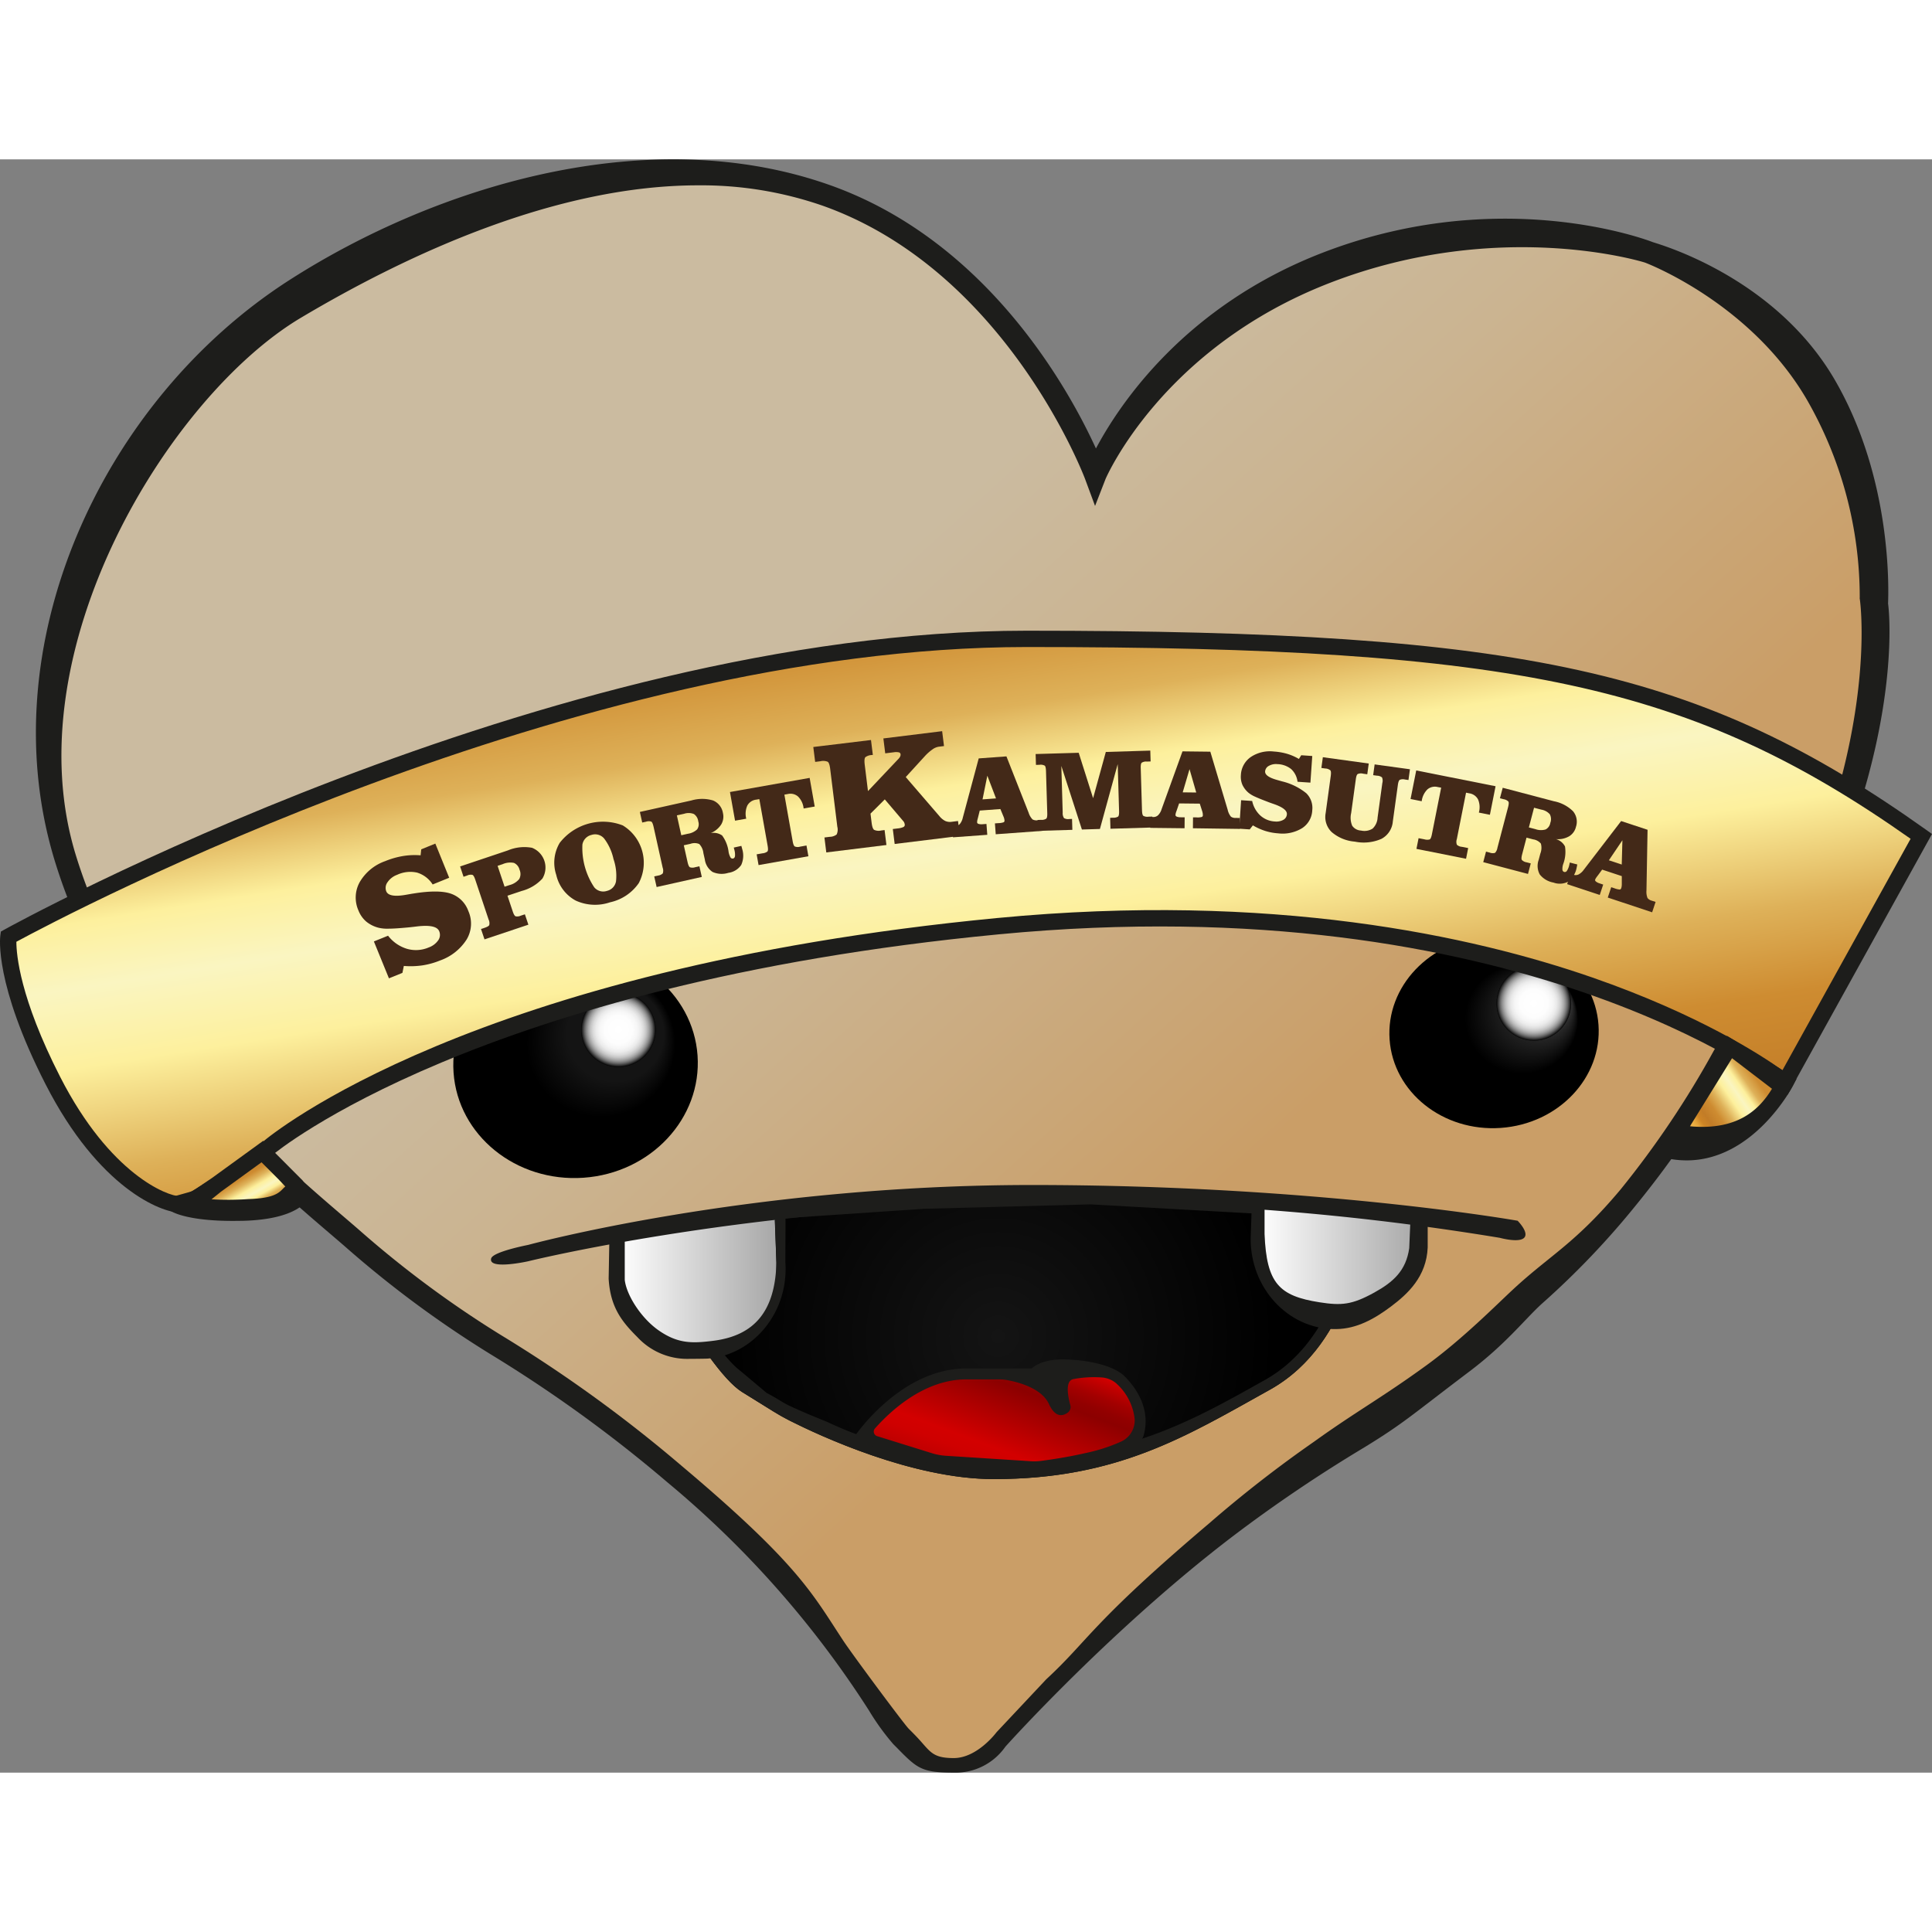 <svg xmlns="http://www.w3.org/2000/svg" xmlns:xlink="http://www.w3.org/1999/xlink" width="354.021" height="354.021" viewBox="0 0 354.021 295.619"><rect x="0" y="0" width="354.021" height="295.619" fill="#808080" stroke="none"/><defs><linearGradient id="a" x1="0.185" y1="0.04" x2="0.866" y2="0.696" gradientUnits="objectBoundingBox"><stop offset="0.358" stop-color="#cbbba0"/><stop offset="0.498" stop-color="#cbb491"/><stop offset="0.763" stop-color="#caa06b"/><stop offset="0.789" stop-color="#ca9e67"/></linearGradient><radialGradient id="b" cx="0.5" cy="0.5" r="0.97" gradientTransform="translate(0.304) scale(0.392 1)" gradientUnits="objectBoundingBox"><stop offset="0" stop-color="#141414"/><stop offset="1"/></radialGradient><linearGradient id="c" y1="0.5" x2="1" y2="0.5" gradientUnits="objectBoundingBox"><stop offset="0" stop-color="#fff"/><stop offset="1" stop-color="#a7a7a7"/></linearGradient><linearGradient id="d" x1="0" y1="0.5" x2="1" y2="0.5" xlink:href="#c"/><linearGradient id="e" x1="0.032" y1="1.033" x2="0.925" y2="0.152" gradientUnits="objectBoundingBox"><stop offset="0" stop-color="#630000"/><stop offset="0.024" stop-color="#710000"/><stop offset="0.096" stop-color="#940000"/><stop offset="0.168" stop-color="#b00000"/><stop offset="0.241" stop-color="#c30000"/><stop offset="0.315" stop-color="#cf0000"/><stop offset="0.389" stop-color="#d30000"/><stop offset="0.689" stop-color="#9a0000"/><stop offset="0.761" stop-color="#8c0000"/><stop offset="0.811" stop-color="#920000"/><stop offset="0.879" stop-color="#a30000"/><stop offset="0.956" stop-color="#c00000"/><stop offset="1" stop-color="#d30000"/></linearGradient><radialGradient id="f" cx="0.488" cy="0.488" fx="0.781" fy="0.286" r="0.518" gradientTransform="translate(0.034) scale(0.933 1)" gradientUnits="objectBoundingBox"><stop offset="0.403" stop-color="#141414"/><stop offset="0.621"/></radialGradient><radialGradient id="g" cx="0.581" cy="0.456" fx="0.36" fy="0.687" r="0.345" gradientTransform="matrix(-0.882, -0.274, 0.246, -0.939, 0.981, 1.044)" gradientUnits="objectBoundingBox"><stop offset="0.199" stop-color="#3f3f3f"/><stop offset="0.843"/></radialGradient><radialGradient id="h" cx="0.5" cy="0.5" r="0.5" gradientUnits="objectBoundingBox"><stop offset="0" stop-color="#fff"/><stop offset="0.373" stop-color="#fdfdfd"/><stop offset="0.507" stop-color="#f6f6f6"/><stop offset="0.603" stop-color="#ebebeb"/><stop offset="0.68" stop-color="#dadada"/><stop offset="0.746" stop-color="#c4c4c4"/><stop offset="0.805" stop-color="#a8a8a8"/><stop offset="0.858" stop-color="#888"/><stop offset="0.907" stop-color="#626262"/><stop offset="0.952" stop-color="#373737"/><stop offset="0.993" stop-color="#090909"/><stop offset="1"/></radialGradient><radialGradient id="i" cx="0.5" cy="0.5" r="0.5" xlink:href="#h"/><linearGradient id="j" x1="0.117" y1="-0.159" x2="0.849" y2="1.26" gradientUnits="objectBoundingBox"><stop offset="0" stop-color="#b4691e"/><stop offset="0.083" stop-color="#ce8c31"/><stop offset="0.179" stop-color="#ce8c31"/><stop offset="0.273" stop-color="#deb159"/><stop offset="0.342" stop-color="#fdf09d"/><stop offset="0.406" stop-color="#faf5c1"/><stop offset="0.484" stop-color="#fdf09d"/><stop offset="0.587" stop-color="#deb159"/><stop offset="0.672" stop-color="#ce8c31"/><stop offset="0.772" stop-color="#c27c27"/><stop offset="0.834" stop-color="#cd8425"/><stop offset="0.883" stop-color="#e4a339"/><stop offset="0.931" stop-color="#efb449"/><stop offset="1" stop-color="#b6691e"/></linearGradient><linearGradient id="k" x1="0.906" y1="0.988" x2="0.189" y2="0.272" xlink:href="#j"/><linearGradient id="l" x1="0.898" y1="0.219" x2="-0.044" y2="0.815" xlink:href="#j"/></defs><g transform="translate(-214.26 -199.251)"><path d="M381.87,490.81l-8.64-11.04-12.78-17.54L347,448.77l-9-8.61-25.42-17.73-26.13-18.05-21.74-21.35-9.5-9.5L237.1,350.85l-10.45-21.14-4.13-21.13L223.81,292l4.64-14.16,5.16-13.68,12.13-20.39,12.24-12.23,17.96-11.77,19.87-9.8,22.83-5.96,11.67-2.24,14.53-.32,16,2.56,14.71,5.96,11.87,8,9.7,9.7,8.25,11.23,7.34,11.84,2.06,5.42,7.51-11.19,14.55-14.55,15.11-9.61,20.77-6.77,15.32-1.12h13.93l15.92,3.59,17.04,9.32,11.51,11.51,8.6,14.68,3.16,27.35-1.35,19.37-3.29,14.3-22.11,48.8-16.02,24.6-20.1,20.09L479.95,419.6l-8.55,8.03-12.05,6.85L439.03,448.7l-16.85,14.69-11.59,11.59-8.76,8.76-4.99,5.97-4.26,2.9-5.1.91-4.58-.71Z" fill="url(#a)"/><path d="M389.03,494.87c-5.73,0-6.65-.73-10.07-4.2-.31-.32-.65-.66-1.02-1.03a44.311,44.311,0,0,1-4.45-6.16,181.011,181.011,0,0,0-36.84-41.73,251.991,251.991,0,0,0-31.54-22.96,195.619,195.619,0,0,1-27.52-20.23c-.87-.76-1.88-1.62-2.99-2.57-12.91-11.04-39.77-34.03-50.25-68.02-12.15-39.4,8.47-84.52,43.02-106.65,27.03-17.31,65.84-29.06,98.91-17.37,29.01,10.26,43.96,37.69,48.8,48.28,4.33-8.15,16.34-26.15,41.56-35.88,32.48-12.52,59.35-2.37,60.48-1.93.81.3,22.34,6.18,33.42,25.36,10.52,18.22,9.77,38.66,9.69,40.87.46,3.3,3.23,37.06-28.37,83.77a172.246,172.246,0,0,1-17.6,26.19,149.783,149.783,0,0,1-17.52,18.38c-3.19,2.93-6.54,7.32-13.21,12.36-10.8,8.16-11.89,9.39-19.27,13.92A267.158,267.158,0,0,0,440,451.68c-21.49,16.41-39.92,36.66-41.51,38.43A11.135,11.135,0,0,1,389.03,494.87ZM342.19,204.01c-25.75,0-52.7,12.32-72.78,24.26-24.1,14.33-52.84,60.94-41.24,98.53,10.15,32.89,36.41,55.36,49.03,66.16,1.12.96,2.14,1.83,3.02,2.6a191.446,191.446,0,0,0,27.03,19.86,255.169,255.169,0,0,1,31.97,23.28c21.44,18.06,23.91,23.42,29.56,31.99,1.72,2.6,11.12,15.26,11.99,16.13.38.38.73.73,1.04,1.05,2.91,2.95,2.96,4.33,7.22,4.33,4.32,0,7.82-4.71,7.84-4.74l9.1-9.69c7.85-7.25,8.16-10.18,29.81-28.54a227.176,227.176,0,0,1,19.26-15c7.81-5.61,12.28-7.96,20.52-13.94,6.8-4.93,13.05-11.3,16.26-14.25,6.69-6.14,11.15-8.21,19.37-18a170.98,170.98,0,0,0,17.18-25.59l.11-.18c31.63-46.69,26.64-82.03,26.58-82.38l-.03-.2.01-.21a72.7,72.7,0,0,0-9.61-36.06c-10.33-17.89-29.54-25.18-29.74-25.25-.29-.11-26.64-8.27-57.62,3.67-30.86,11.9-41.14,35.76-41.24,36.01l-1.91,4.91-1.83-4.94c-.14-.38-14.44-38.18-48.15-50.1A67.871,67.871,0,0,0,342.19,204.01Z" fill="#1d1d1b"/><path d="M355.92,428.65c1,.62,2.02,1.2,3.07,1.73,5.45,2.75,22.49,10.7,37.35,10.7,22.69,0,35.22-7.81,50.6-16.37,15.63-8.7,17-29.65,17-29.65l-7.23-3.92-42.59-2.39-30.67.81-29.89,2.02-23.25,3.49s12.95,25.71,19.93,30.06Z" fill="url(#b)"/><path d="M414.09,390.74l42.06,2.36,5.66,3.07c-.59,4.49-3.49,19.92-15.84,26.79-.91.51-1.81,1.01-2.7,1.51-14,7.84-25.32,13.04-46.15,13.04a72.656,72.656,0,0,1-30.99-6.77c-.63-.32-2.83-1.09-7.01-3-1.47-.67-1.8-1.08-4.38-2.45l-4.8-4.03c-4.44-3.34-12.27-16.42-16.57-24.64l20.41-3.06,29.77-2.01,30.54-.81m.03-2-30.67.81-29.89,2.02-23.25,3.49s12.95,25.71,19.93,30.06l5.68,3.53c1,.62,2.02,1.2,3.07,1.73,5.45,2.75,22.49,10.7,37.35,10.7,22.69,0,35.22-7.81,50.6-16.37,15.63-8.7,17-29.65,17-29.65l-7.23-3.92-42.59-2.4Z" fill="#1d1d1b"/><path d="M327.55,396.77v8.68l3.35,8.15,5.94,3.79h8.77l6.71-2.48,4.21-6.36v-7.14l-.29-7.67.29-2.37Z" fill="url(#c)"/><path d="M444.86,389.81l.62,11.96,3.5,6.24,5.17,2.41h8.77l7.08-3.04,3.84-5.8v-7.13l.55-1.64-5.55-1.29Z" fill="url(#d)"/><path d="M340.35,419.05a12.436,12.436,0,0,1-9.29-3.98c-2.74-2.74-4.96-5.37-5.27-10.7l.15-8.32,32.27-5.47-.04,10.76c.64,9.05-5.75,16.98-14.24,17.66l-.04-.5.04.5C343.52,419.03,340.75,419.05,340.35,419.05ZM328.74,397v7.56c.29,2.76,2.97,7.02,6.24,9.29,3.56,2.47,6.2,2.36,9.97,1.89,7.42-.93,11.36-5.28,11.58-14.33l-.29-8.48Z" fill="#1d1d1b"/><path d="M457.98,413.57l.03-.5-.03.5c-8.51-.55-15.02-8.37-14.52-17.44l.25-7.39,32.16,3.58v6.33c-.23,5.33-3.63,8.48-6.72,10.8-3.06,2.3-6.29,4.08-9.98,4.14C458.77,413.6,458.38,413.59,457.98,413.57Zm-12-22.54v5.15c.36,9.05,2.68,11.34,10.06,12.5,4.02.63,5.95.48,10.06-1.79,3.49-1.93,5.81-4.02,6.39-8.13l.21-4.98Zm26.73,3.62" fill="#1d1d1b"/><path d="M311.03,401.17s37.35-9.26,87.29-10.59a481.656,481.656,0,0,1,90.77,6.29s3.48.97,4.45,0-1.19-3.13-1.19-3.13-36.93-6.55-89-6.55-92.32,10.98-92.32,10.98-6.44,1.24-6.77,2.48C303.68,402.81,311.03,401.17,311.03,401.17Z" fill="#1d1d1b"/><path d="M375.1,429.51l5.8-4.51,6.33-2.57,9.89-.66,7.72.66,5.42-1.82,6.13.71,3.48,1.55,3.23,5.42v5.16l-4.58,2.97-16.78,2.9-14.51-.97-14.39-3.8-.45-1.61Z" fill="url(#e)"/><path d="M420.34,422.25c-2.13-2.13-7.35-3.1-11.42-3.1s-5.61,1.66-5.61,1.66h-12c-12,0-20.32,12.27-20.32,12.27v.97l14.9,4.65,18.19,1.16s18.39-1.94,19.74-6.77S422.47,424.38,420.34,422.25Zm1.84,7.87a4.274,4.274,0,0,1-2.43,4.06,31.429,31.429,0,0,1-6.72,2.16c-3.17.73-6.3,1.18-7.96,1.4a9.755,9.755,0,0,1-2.02.06l-15.48-.99a11.311,11.311,0,0,1-2.57-.48l-10.02-3.12a.872.872,0,0,1-.39-1.41c2.97-3.35,9.11-8.99,16.73-8.99h5.99a8.052,8.052,0,0,1,1.55.14c2.11.39,6.29,1.5,7.62,4.39,1.21,2.63,2.64,2.15,3.46,1.54a1.273,1.273,0,0,0,.44-1.37c-.39-1.41-1.03-4.41.55-4.75a20.141,20.141,0,0,1,5.08-.31,4.628,4.628,0,0,1,2.2.66,3.983,3.983,0,0,1,.72.55A10.221,10.221,0,0,1,422.18,430.12Z" fill="#1d1d1b"/><path d="M342.08,363.46c.8,11.51-8.55,21.54-20.9,22.4s-23.01-7.77-23.81-19.28,8.55-21.54,20.9-22.4S341.27,351.96,342.08,363.46Z" fill="url(#f)"/><path d="M507.17,357.85c.68,9.69-7.34,18.14-17.91,18.88s-19.69-6.52-20.37-16.21,7.34-18.14,17.91-18.88S506.49,348.16,507.17,357.85Z" fill="url(#g)"/><circle cx="6.84" cy="6.84" r="6.84" transform="translate(320.74 351.9)" fill="url(#h)"/><circle cx="6.84" cy="6.84" r="6.84" transform="translate(488.48 347.06)" fill="url(#i)"/><path d="M216,341.52l23.81-11.94,38.96-16.32,25.46-9.29,30.03-7.74,31.35-6.58,20.13-1.94,42.97-.77,47.16,2.9,30.07,4.84,22.83,7.55,18,8.32L563.03,321l2.71,2.71-24.19,44.9-11.71-7.41-22.55-9.62-34.58-9.68-26.73-2.96-28.5-1.1-40.06,4.06-41.61,7.55-31.58,9.74-24.55,11.06-18.39,10.94-8.27,6-5.67,3.84-7.93-3.84-8.9-8.09-8.63-15.13-4.63-14.13Z" fill="url(#j)"/><path d="M247.16,392.24c-3.25,0-14.75-4.32-24.56-23.53-9.4-18.41-8.33-26.87-8.28-27.22l.1-.74.65-.36c.98-.55,99.29-54.77,187.31-54.77,91.27,0,123.61,7.16,164.81,36.47l1.09.78L541.8,370.69l-1.39-1.11c-.47-.38-48.03-37.44-143.15-28.32-95.36,9.14-132.6,40.04-132.96,40.35C261.09,384.14,250.52,392.24,247.16,392.24Zm-29.9-49.62c0,2.3.62,10.26,8.01,24.73,9.19,18,19.76,21.89,21.89,21.89,1.63-.03,9.18-5.19,15.24-9.95,1.47-1.26,38.28-31.79,134.58-41.02,50.34-4.82,87.11,3.27,109.1,10.91,19.52,6.79,30.98,14.26,34.79,16.99l23.49-42.42c-40.05-28.22-72.29-35.14-161.97-35.14C319.14,288.63,226.41,337.67,217.26,342.62Z" fill="#1d1d1b"/><path d="M266.86,389.24l-4.86,3H251.68l-2.58-1.66,7.89-6.27,4.36-2.34,5.51,4.5Z" fill="url(#k)"/><path d="M536.71,374.23l-4.14,2.31-8.79,1.54-1.13-1.67,5.41-8.61,3.38-5.96,9.01,6.71Z" fill="url(#l)"/><path d="M256.89,393.77c-8.11,0-10.91-1.56-11.22-1.75l-2.93-1.79,6.76-1.9,3.54-2.38,9.44-6.85,7.2,7.23,1.56,2.2-.29.75c-.27.7-2.09,4.18-12.07,4.47C258.19,393.76,257.52,393.77,256.89,393.77Zm-3.87-3.96a52.882,52.882,0,0,0,6.76-.04c5.57-.16,5.83-1.58,6.76-2.3l-1.29-1.37-3.07-3.07-7.42,5.38Z" fill="#1d1d1b"/><path d="M523.32,382.68a17.794,17.794,0,0,1-3.76-.41l-1.67-.36,1.3-3.51,11.5-18.56,12.77,7.9-.63,1.23C542.74,369.12,535.69,382.68,523.32,382.68Zm.61-6.25c9.33.87,13.05-3.67,15.03-6.87l-7.32-5.6Z" fill="#1d1d1b"/><path d="M282.77,342.56l2.6-1.05a6.886,6.886,0,0,0,3.46,2.4,5.927,5.927,0,0,0,3.99-.25,3.57,3.57,0,0,0,1.74-1.31,1.714,1.714,0,0,0,.18-1.66c-.35-.87-1.71-1.16-4.07-.88-.77.1-1.37.16-1.81.2-1.43.13-2.55.21-3.35.21a6.962,6.962,0,0,1-1.8-.15,5.834,5.834,0,0,1-2.34-1.15,5.182,5.182,0,0,1-1.43-2.04,5.83,5.83,0,0,1,.24-5.2,8.754,8.754,0,0,1,4.65-3.83,15.315,15.315,0,0,1,3.27-.94,13.394,13.394,0,0,1,3.23-.13l.12-1.1,2.58-1.05,2.54,6.26-3.03,1.23a5.152,5.152,0,0,0-2.84-2.17,5.7,5.7,0,0,0-3.67.4,3.605,3.605,0,0,0-1.76,1.36,1.74,1.74,0,0,0-.23,1.67c.33.8,1.57,1.01,3.73.61.53-.09.95-.17,1.24-.21q4.56-.735,6.82.01a5.2,5.2,0,0,1,3.25,3.2,5.654,5.654,0,0,1-.3,5.19,9.511,9.511,0,0,1-4.91,3.88,14.136,14.136,0,0,1-3.23.89,15.153,15.153,0,0,1-3.38.1l-.26,1.27-2.47,1Z" fill="#432918"/><path d="M307.32,325.88a7.784,7.784,0,0,1,4.43-.48,3.895,3.895,0,0,1,1.9,5.64,7.844,7.844,0,0,1-3.83,2.28l-2.57.86.96,2.87c.17.52.35.82.52.9a1.509,1.509,0,0,0,.95-.11l.76-.25.64,1.9-8.04,2.69-.64-1.9.67-.22c.47-.16.75-.32.84-.49a1.571,1.571,0,0,0-.12-1.03l-2.44-7.29c-.17-.52-.35-.82-.52-.89a1.5,1.5,0,0,0-.96.12l-.67.23-.63-1.89Zm-.6,6.65.88-.29a3.39,3.39,0,0,0,1.8-1.11,1.921,1.921,0,0,0,.06-1.71,1.83,1.83,0,0,0-1.02-1.25,3.43,3.43,0,0,0-2.05.22l-.95.32Z" fill="#432918"/><path d="M316.19,330.37a7.09,7.09,0,0,1,.63-5.87,10.036,10.036,0,0,1,11.56-3.2,8.009,8.009,0,0,1,2.93,10.57,8.617,8.617,0,0,1-5.27,3.52,8.508,8.508,0,0,1-6.29-.32A7.13,7.13,0,0,1,316.19,330.37Zm6.46-7.33a2.179,2.179,0,0,0-1.67,1.77,13.008,13.008,0,0,0,2.17,7.83,2.132,2.132,0,0,0,2.32.66,2.179,2.179,0,0,0,1.67-1.76,9.357,9.357,0,0,0-.46-4.07,9.588,9.588,0,0,0-1.71-3.76A2.148,2.148,0,0,0,322.65,323.04Z" fill="#432918"/><path d="M335.69,329.05l-1.67-7.51c-.12-.53-.26-.85-.42-.94a1.562,1.562,0,0,0-.97.02l-.69.15-.43-1.94,9.47-2.11a6.9,6.9,0,0,1,3.94.01,2.99,2.99,0,0,1,1.81,2.3,2.783,2.783,0,0,1-.33,2.12,4.163,4.163,0,0,1-1.91,1.56,2.739,2.739,0,0,1,2.09.43,6.363,6.363,0,0,1,1.19,3.03,3.128,3.128,0,0,0,.35,1,.434.434,0,0,0,.48.19c.19-.04.3-.19.34-.44a3.286,3.286,0,0,0-.1-1.09c-.01-.05-.03-.12-.06-.23s-.05-.18-.06-.24l1.39-.31c.01.06.04.15.07.27s.06.21.07.27a4.117,4.117,0,0,1-.17,2.96,3.4,3.4,0,0,1-2.36,1.44,4.073,4.073,0,0,1-2.9-.17,3.268,3.268,0,0,1-1.41-2.29l-.26-1.15a2.81,2.81,0,0,0-.76-1.67,2.212,2.212,0,0,0-1.6-.04l-1.23.27.69,3.08c.12.53.26.85.43.95a1.51,1.51,0,0,0,.96-.01l.78-.17.44,1.95-8.28,1.85-.44-1.95.69-.15a1.516,1.516,0,0,0,.88-.4A1.612,1.612,0,0,0,335.69,329.05Zm3.41-5.95,1.2-.27a3.121,3.121,0,0,0,1.7-.8,1.644,1.644,0,0,0,.21-1.47,1.882,1.882,0,0,0-.8-1.35,2.6,2.6,0,0,0-1.77-.05l-1.35.3Z" fill="#432918"/><path d="M352.81,316.58a2.119,2.119,0,0,0-1.61,1.08,3.673,3.673,0,0,0-.21,2.35l.01.06-2.05.36-.93-5.25,14.6-2.59.93,5.25-2.03.36-.01-.06a3.557,3.557,0,0,0-1.01-2.13,2.115,2.115,0,0,0-1.9-.46l-.61.11,1.52,8.54q.135.795.39.96a1.477,1.477,0,0,0,.98.03l1.16-.21.35,1.97-9.13,1.62-.35-1.97,1.08-.19a1.7,1.7,0,0,0,.89-.33c.13-.14.14-.49.04-1.06l-1.52-8.54Z" fill="#432918"/><path d="M373.86,305.65l.34,2.73-.17.02a2.146,2.146,0,0,0-1.19.39q-.27.27-.12,1.44l.59,4.78,5.59-5.91a1.621,1.621,0,0,0,.31-.44.761.761,0,0,0,.07-.41.4.4,0,0,0-.32-.34,2.365,2.365,0,0,0-.87-.02l-1.62.2-.34-2.73,10.77-1.33.34,2.73-.98.12a2.659,2.659,0,0,0-1.16.51,8.337,8.337,0,0,0-1.39,1.24l-3.48,3.81,6.17,7.16a3.353,3.353,0,0,0,1.06.88,2.135,2.135,0,0,0,1.17.16l1.18-.15.34,2.74L378.2,324.7l-.34-2.74.91-.11a3.221,3.221,0,0,0,1.02-.25.439.439,0,0,0,.26-.45,1.555,1.555,0,0,0-.1-.37,1.213,1.213,0,0,0-.21-.31l-3.35-3.94-2.62,2.61.2,1.62c.09.74.24,1.19.46,1.35a1.965,1.965,0,0,0,1.29.12l.63-.08.34,2.74-11.02,1.36-.34-2.74.97-.12a2.115,2.115,0,0,0,1.27-.43,2.146,2.146,0,0,0,.12-1.43l-1.3-10.54q-.135-1.125-.45-1.35a2.188,2.188,0,0,0-1.34-.1l-.97.12-.34-2.73Z" fill="#432918"/><path d="M396.72,322.92l-.15-1.99.63-.05a2.99,2.99,0,0,0,.97-.16.318.318,0,0,0,.15-.35,1.545,1.545,0,0,0-.05-.31,1.611,1.611,0,0,0-.09-.29l-.61-1.47-3.78.28-.34,1.37a4.763,4.763,0,0,0-.12.49,1.831,1.831,0,0,0-.02.32c.01.12.1.21.28.27a2,2,0,0,0,.73.05l.7-.05.15,1.99-6.28.46-.15-1.99.52-.04a1.313,1.313,0,0,0,.87-.4,2.678,2.678,0,0,0,.55-1.15l2.92-10.88,5.08-.37,4.07,10.33a3.087,3.087,0,0,0,.71,1.22,1.531,1.531,0,0,0,.91.16l.74-.05.15,1.99Zm.05-6.57-1.59-4.16-.88,4.34Z" fill="#432918"/><path d="M425.04,307.59l.06,1.99-.7.02a1.484,1.484,0,0,0-.93.21c-.14.12-.2.47-.18,1.03l.23,7.69c.02.57.1.91.25,1.02a1.536,1.536,0,0,0,.94.15l.7-.02.06,2-7.73.23-.06-2,.52-.02a1.671,1.671,0,0,0,.93-.2c.15-.12.21-.47.19-1.05l-.25-8.57-3.26,11.88-3.3.1-3.77-11.65.25,8.55a1.6,1.6,0,0,0,.24,1.01,1.5,1.5,0,0,0,.95.17l.52-.02.06,2-6.31.19-.06-2,.65-.02a1.506,1.506,0,0,0,.94-.22q.21-.2.18-1.02l-.23-7.69c-.02-.55-.09-.88-.23-1a1.538,1.538,0,0,0-.96-.16l-.65.02-.06-1.99,7.89-.23,2.64,8.32,2.33-8.47Z" fill="#432918"/><path d="M432.85,321.82l.02-2,.64.01a2.853,2.853,0,0,0,.98-.08.335.335,0,0,0,.18-.33,3.035,3.035,0,0,0-.02-.31c-.02-.1-.04-.2-.06-.29l-.48-1.51-3.79-.04-.46,1.34a3.789,3.789,0,0,0-.16.48,1.272,1.272,0,0,0-.04.32c0,.12.08.22.25.29a1.963,1.963,0,0,0,.73.11l.7.01-.02,2-6.29-.07.02-2,.52.01a1.238,1.238,0,0,0,.9-.33,2.614,2.614,0,0,0,.64-1.1l3.83-10.6,5.1.06,3.18,10.64a3.03,3.03,0,0,0,.6,1.27,1.4,1.4,0,0,0,.89.23l.74.01-.02,2Zm.61-6.55-1.23-4.28-1.25,4.25Z" fill="#432918"/><path d="M441.68,316.68l2.03.14a5,5,0,0,0,1.49,2.66,4.289,4.289,0,0,0,2.67,1.1,2.651,2.651,0,0,0,1.55-.3,1.241,1.241,0,0,0,.65-1.02c.05-.68-.74-1.3-2.37-1.87-.53-.18-.94-.33-1.24-.45-.98-.37-1.73-.68-2.25-.92a5.37,5.37,0,0,1-1.13-.67,4.29,4.29,0,0,1-1.16-1.49,3.718,3.718,0,0,1-.28-1.78,4.245,4.245,0,0,1,1.81-3.31,6.281,6.281,0,0,1,4.24-1.01,11.406,11.406,0,0,1,2.43.42,9.748,9.748,0,0,1,2.15.94l.43-.68,2.02.14-.34,4.88-2.36-.16a3.761,3.761,0,0,0-1.16-2.32,4.214,4.214,0,0,0-2.52-.91,2.648,2.648,0,0,0-1.58.32,1.263,1.263,0,0,0-.68,1.01c-.04.63.7,1.16,2.23,1.58.38.11.67.19.88.25a11.224,11.224,0,0,1,4.43,2.17,3.762,3.762,0,0,1,1.1,3.11,4.1,4.1,0,0,1-1.84,3.28,6.829,6.829,0,0,1-4.43.96,10.233,10.233,0,0,1-2.38-.45,11.047,11.047,0,0,1-2.23-1.01l-.58.74-1.92-.13Z" fill="#432918"/><path d="M461.85,319.03a3.777,3.777,0,0,0,.19,2.33,2.067,2.067,0,0,0,1.61.88,2.776,2.776,0,0,0,2.13-.36,2.97,2.97,0,0,0,.91-2.02l.87-6.33a1.57,1.57,0,0,0-.06-1.03,1.52,1.52,0,0,0-.91-.31l-.71-.1.27-1.97,6.47.89-.27,1.97-.64-.09a1.478,1.478,0,0,0-.96.06c-.16.11-.27.41-.34.91l-.93,6.73a3.956,3.956,0,0,1-2.08,3.17,8.077,8.077,0,0,1-4.89.51,7.392,7.392,0,0,1-4.23-1.75,3.826,3.826,0,0,1-1.11-3.45l.94-6.85c.07-.53.05-.87-.08-1.02a1.574,1.574,0,0,0-.93-.33l-.71-.1.27-1.97,8.41,1.16-.27,1.97-.77-.11a1.49,1.49,0,0,0-.99.07c-.16.11-.27.43-.34.96Z" fill="#432918"/><path d="M477.72,314.27a2.119,2.119,0,0,0-1.89.42,3.688,3.688,0,0,0-1.05,2.12l-.01.06-2.04-.41,1.04-5.23,14.54,2.89-1.04,5.23-2.02-.4.01-.06a3.648,3.648,0,0,0-.16-2.35,2.15,2.15,0,0,0-1.6-1.12l-.6-.12-1.69,8.51a1.517,1.517,0,0,0,.01,1.03,1.488,1.488,0,0,0,.91.38l1.16.23-.39,1.96-9.09-1.81.39-1.96,1.08.21a1.772,1.772,0,0,0,.95.02c.17-.08.31-.41.42-.98l1.69-8.51Z" fill="#432918"/><path d="M488.65,325.4l1.95-7.44c.14-.53.16-.87.06-1.03a1.546,1.546,0,0,0-.87-.43l-.68-.18.51-1.92,9.38,2.47a6.821,6.821,0,0,1,3.49,1.82,2.976,2.976,0,0,1,.55,2.87,2.764,2.764,0,0,1-1.26,1.74,4.13,4.13,0,0,1-2.41.51,2.7,2.7,0,0,1,1.66,1.34,6.357,6.357,0,0,1-.33,3.24,2.743,2.743,0,0,0-.14,1.05.45.45,0,0,0,.34.39.456.456,0,0,0,.5-.24,3.173,3.173,0,0,0,.41-1.02c.01-.05.03-.12.05-.23s.04-.19.05-.24l1.38.36a1.806,1.806,0,0,0-.06.28c-.02.13-.05.22-.06.28a4.183,4.183,0,0,1-1.51,2.56,3.344,3.344,0,0,1-2.75.19,4.1,4.1,0,0,1-2.5-1.48,3.265,3.265,0,0,1-.2-2.68l.3-1.14a2.894,2.894,0,0,0,.1-1.84,2.239,2.239,0,0,0-1.41-.77l-1.22-.32-.8,3.05c-.14.53-.16.87-.05,1.04a1.519,1.519,0,0,0,.86.43l.77.2-.51,1.93-8.2-2.16.51-1.93.68.18a1.491,1.491,0,0,0,.97.05A1.758,1.758,0,0,0,488.65,325.4Zm5.76-3.73,1.19.31a3.038,3.038,0,0,0,1.88.06,1.651,1.651,0,0,0,.86-1.21,1.927,1.927,0,0,0-.09-1.57,2.63,2.63,0,0,0-1.55-.85l-1.34-.35Z" fill="#432918"/><path d="M508.87,334.52l.63-1.9.6.2a3.408,3.408,0,0,0,.96.23c.13-.01.22-.1.28-.26a1.73,1.73,0,0,0,.07-.31c.02-.1.02-.2.03-.3v-1.59l-3.6-1.19-.84,1.14c-.14.17-.23.31-.3.41a1.1,1.1,0,0,0-.14.29c-.04.12.01.23.15.35a2.009,2.009,0,0,0,.66.33l.66.22-.63,1.9-5.98-1.98.63-1.9.5.17a1.27,1.27,0,0,0,.96-.04,2.756,2.756,0,0,0,.95-.85l6.86-8.94,4.84,1.6-.2,11.1a3.127,3.127,0,0,0,.19,1.4,1.439,1.439,0,0,0,.78.49l.7.23-.63,1.9Zm2.56-6.05.12-4.45-2.48,3.67Z" fill="#432918"/></g></svg>